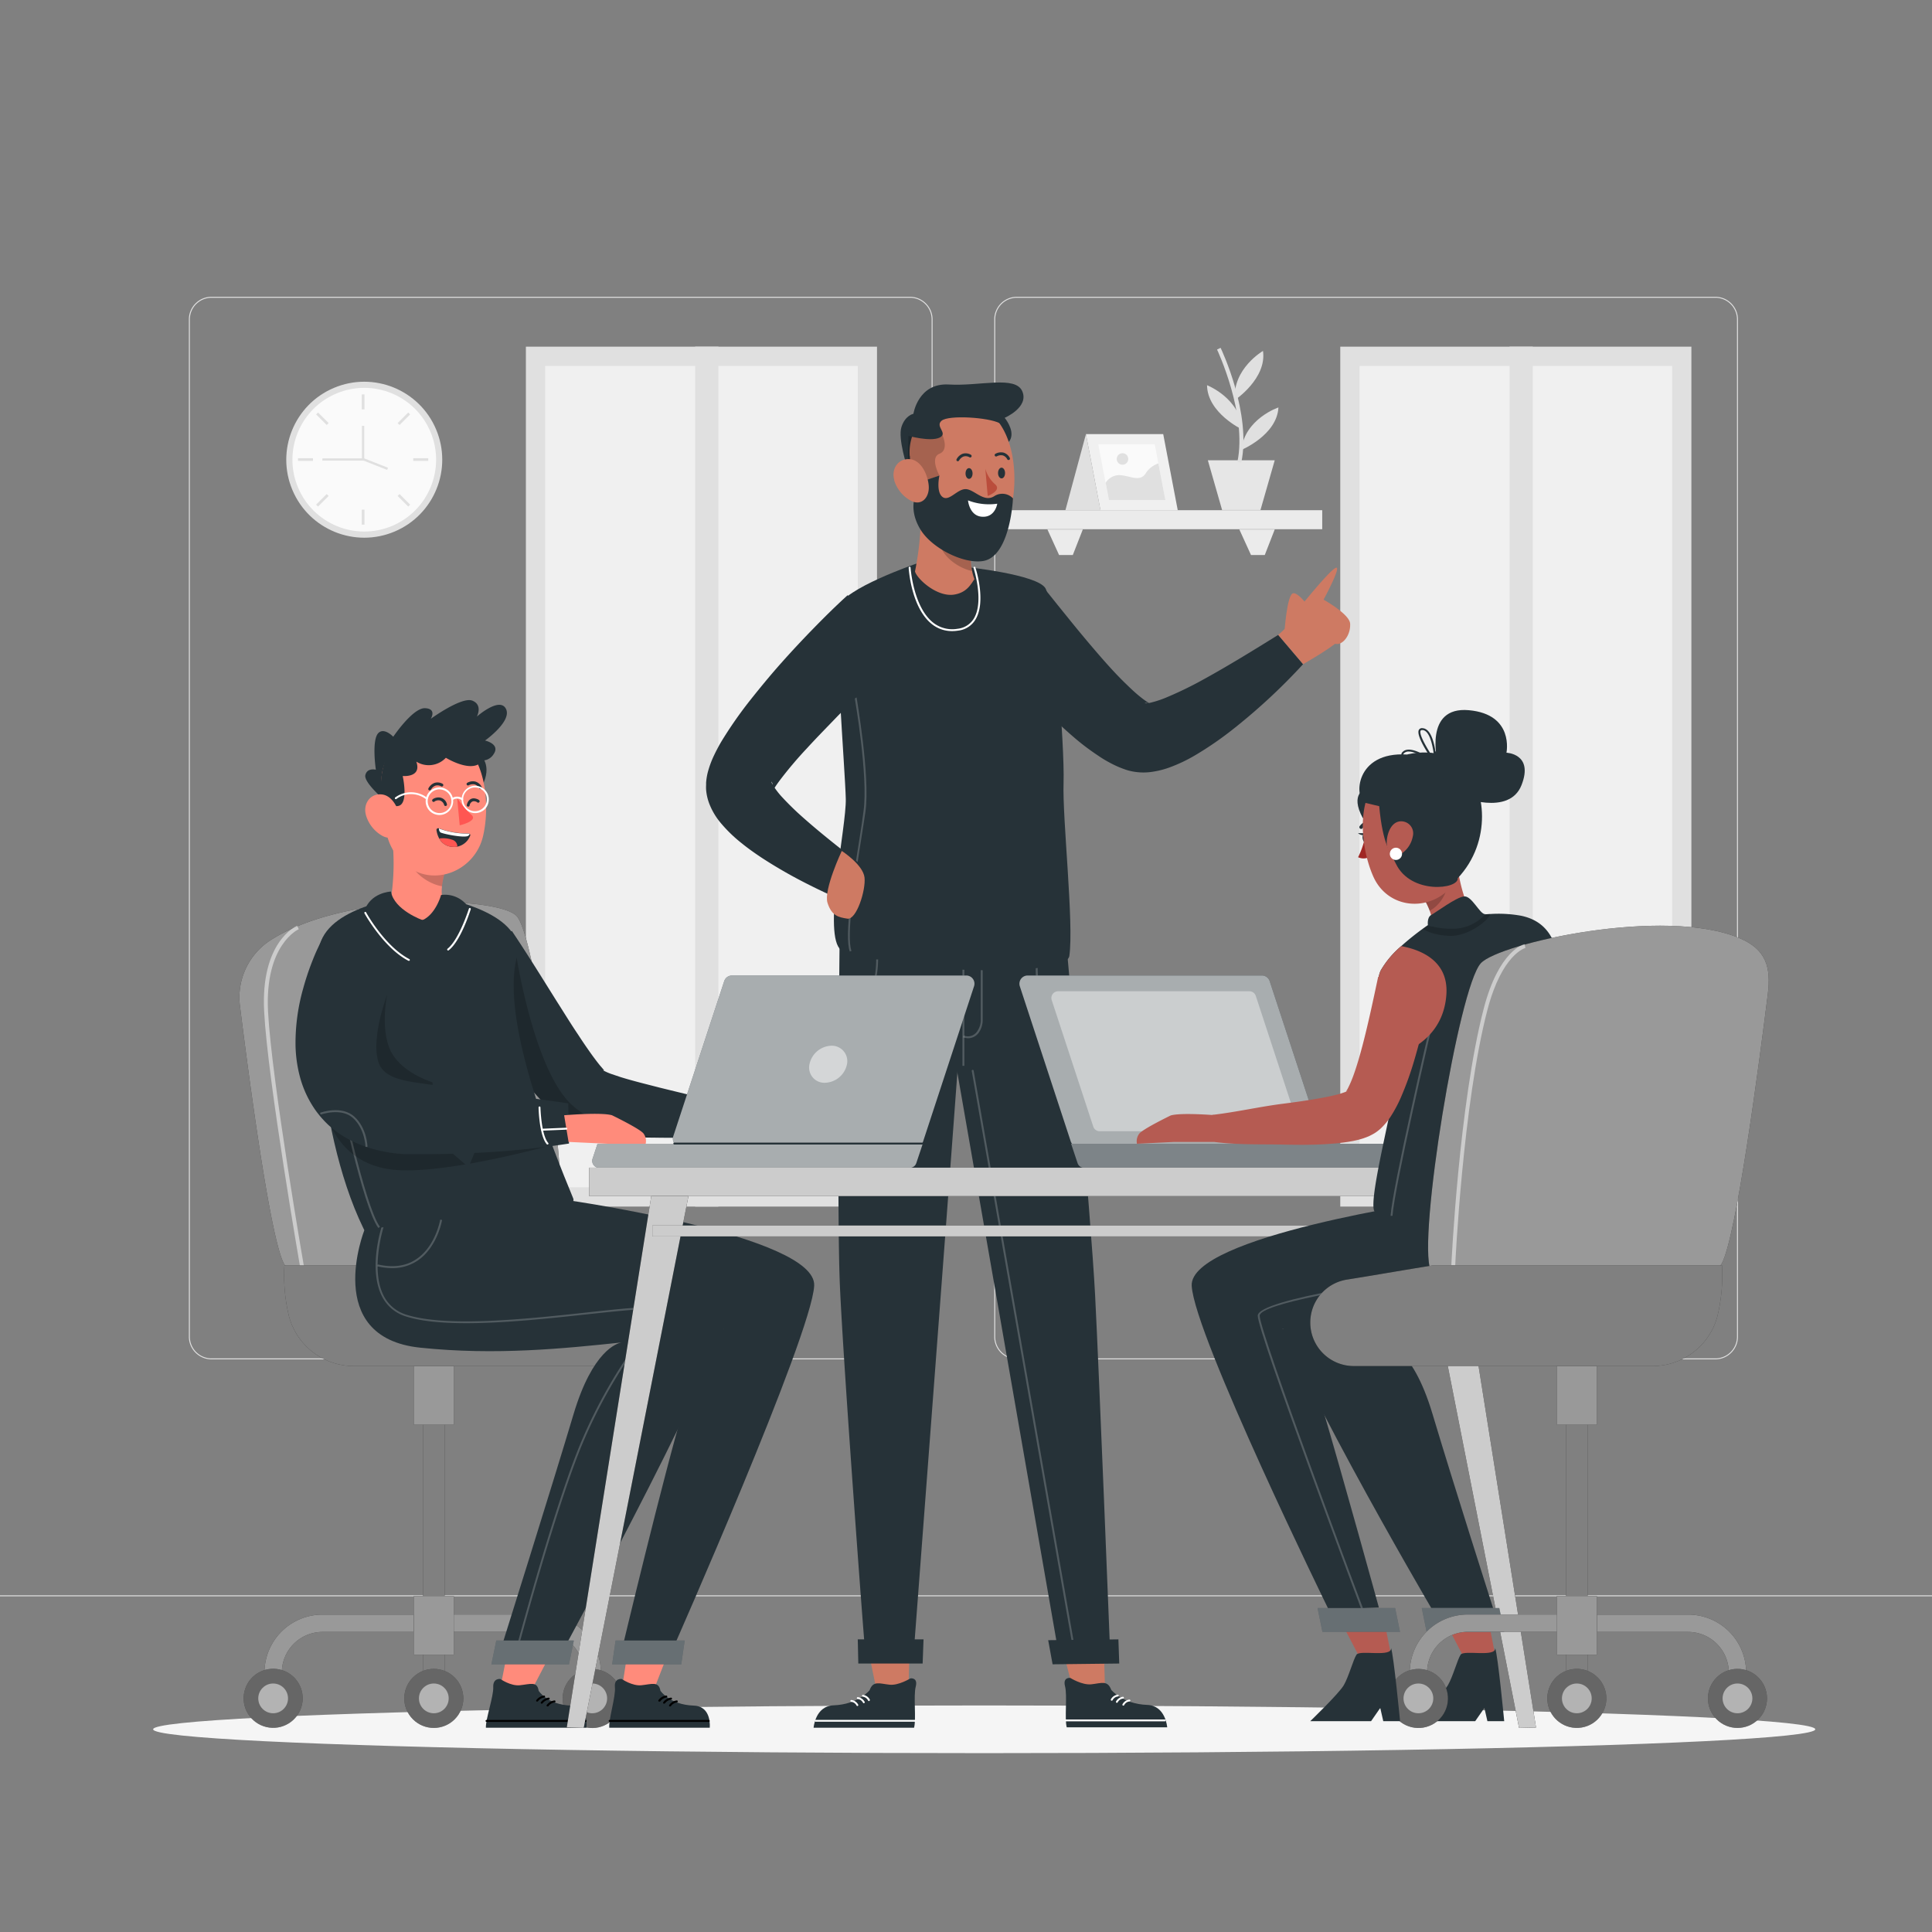 <svg xmlns="http://www.w3.org/2000/svg" viewBox="0 0 500 500"><rect x="0" y="0" width="500" height="500" fill="#808080" stroke="none"/><g id="freepik--background-complete--inject-150"><rect x="256.32" y="132.04" width="85.87" height="4.92" style="fill:#ebebeb"></rect><polygon points="320.74 137.02 323.76 143.64 327.32 143.64 329.9 137.02 320.74 137.02" style="fill:#ebebeb"></polygon><polygon points="271.07 137.02 274.09 143.64 277.64 143.64 280.23 137.02 271.07 137.02" style="fill:#ebebeb"></polygon><rect x="281.03" y="155.56" width="222.54" height="90.87" transform="translate(593.29 -191.31) rotate(90)" style="fill:#e0e0e0"></rect><rect x="351.85" y="94.71" width="80.9" height="212.56" style="fill:#f0f0f0"></rect><rect x="390.67" y="89.72" width="6.02" height="222.54" style="fill:#e0e0e0"></rect><rect x="70.27" y="155.56" width="222.54" height="90.87" transform="translate(382.53 19.45) rotate(90)" style="fill:#e0e0e0"></rect><rect x="141.09" y="94.71" width="80.9" height="212.56" style="fill:#f0f0f0"></rect><rect x="179.91" y="89.72" width="6.02" height="222.54" style="fill:#e0e0e0"></rect><path d="M443.92,351.8H263.17a5.87,5.87,0,0,1-5.86-5.86V82.67a5.86,5.86,0,0,1,5.86-5.86H443.92a5.86,5.86,0,0,1,5.86,5.86V345.94A5.87,5.87,0,0,1,443.92,351.8ZM263.17,77.06a5.61,5.61,0,0,0-5.61,5.61V345.94a5.61,5.61,0,0,0,5.61,5.61H443.92a5.61,5.61,0,0,0,5.61-5.61V82.67a5.61,5.61,0,0,0-5.61-5.61Z" style="fill:#e0e0e0"></path><path d="M235.49,351.8H54.75a5.87,5.87,0,0,1-5.87-5.86V82.67a5.86,5.86,0,0,1,5.87-5.86H235.49a5.86,5.86,0,0,1,5.86,5.86V345.94A5.86,5.86,0,0,1,235.49,351.8ZM54.75,77.06a5.62,5.62,0,0,0-5.62,5.61V345.94a5.62,5.62,0,0,0,5.62,5.61H235.49a5.61,5.61,0,0,0,5.61-5.61V82.67a5.61,5.61,0,0,0-5.61-5.61Z" style="fill:#e0e0e0"></path><polygon points="329.9 119.12 326.21 131.99 316.28 131.99 312.59 119.12 329.9 119.12" style="fill:#e6e6e6"></polygon><path d="M321.47,111.15s-9-4.25-9.09-11.46C312.38,99.69,321,103.07,321.47,111.15Z" style="fill:#e0e0e0"></path><path d="M321.25,116.45s9.22-3.82,9.61-11C330.86,105.42,322.14,108.4,321.25,116.45Z" style="fill:#e0e0e0"></path><path d="M319.6,103.52s8.3-5.56,7.26-12.7C326.86,90.82,318.89,95.46,319.6,103.52Z" style="fill:#e0e0e0"></path><path d="M321.24,119.74l-1-.21c2.58-12.35-5.19-28.9-5.27-29.07l.92-.44C316.23,90.71,323.9,107.05,321.24,119.74Z" style="fill:#e0e0e0"></path><polygon points="304.8 132.04 284.8 132.04 281.04 112.35 301.04 112.35 304.8 132.04" style="fill:#f0f0f0"></polygon><polygon points="301.6 129.4 286.99 129.4 286.13 124.96 284.23 114.99 298.85 114.99 299.78 119.89 301.6 129.4" style="fill:#fafafa"></polygon><circle cx="290.5" cy="118.78" r="1.49" style="fill:#e0e0e0"></circle><path d="M301.6,129.4H287l-.86-4.44a4.21,4.21,0,0,1,3.32-2c3,0,5.62,2.13,7.21-.72a6.43,6.43,0,0,1,3.12-2.31Z" style="fill:#e0e0e0"></path><polygon points="281.04 112.35 275.74 132 279.7 132 284.8 132 281.04 112.35" style="fill:#e0e0e0"></polygon><circle cx="94.27" cy="118.97" r="20.18" transform="translate(-38.89 46.11) rotate(-22.92)" style="fill:#e0e0e0"></circle><circle cx="94.27" cy="118.97" r="18.59" transform="translate(-38.35 45.13) rotate(-22.5)" style="fill:#fafafa"></circle><rect x="93.63" y="102.07" width="0.7" height="3.88" style="fill:#e0e0e0"></rect><rect x="93.63" y="131.9" width="0.7" height="3.88" style="fill:#e0e0e0"></rect><rect x="77.12" y="118.58" width="3.88" height="0.7" style="fill:#e0e0e0"></rect><rect x="106.95" y="118.58" width="3.88" height="0.7" style="fill:#e0e0e0"></rect><rect x="102.58" y="108.03" width="3.88" height="0.7" transform="translate(-46.02 105.67) rotate(-45.01)" style="fill:#e0e0e0"></rect><rect x="81.49" y="129.12" width="3.88" height="0.7" transform="translate(-67.12 96.95) rotate(-45.01)" style="fill:#e0e0e0"></rect><rect x="83.08" y="106.44" width="0.7" height="3.88" transform="translate(-52.2 90.75) rotate(-45.01)" style="fill:#e0e0e0"></rect><rect x="104.17" y="127.53" width="0.7" height="3.88" transform="translate(-60.93 111.81) rotate(-44.99)" style="fill:#e0e0e0"></rect><rect x="96.72" y="116.5" width="0.6" height="7.06" transform="translate(-50.21 166.34) rotate(-68.51)" style="fill:#e0e0e0"></rect><polygon points="94.27 119.22 83.43 119.22 83.43 118.63 93.68 118.63 93.68 110.21 94.27 110.21 94.27 119.22" style="fill:#e0e0e0"></polygon><rect y="412.87" width="500" height="0.25" style="fill:#e0e0e0"></rect></g><g id="freepik--Shadow--inject-150"><ellipse cx="254.71" cy="447.54" rx="215.08" ry="6.17" style="fill:#f5f5f5"></ellipse></g><g id="freepik--character-1--inject-150"><path d="M70.39,243.09a17.6,17.6,0,0,0-8.31,17.07c2.22,17.8,7.84,60.54,11.47,67,4.59,8.18,67.87,3.28,71.16-4.17s-5.45-80-11-85.92C129.16,232.12,90.23,230.66,70.39,243.09Z"></path><g style="opacity:0.6"><path d="M70.39,243.09a17.6,17.6,0,0,0-8.31,17.07c2.22,17.8,7.84,60.54,11.47,67,4.59,8.18,67.87,3.28,71.16-4.17s-5.45-80-11-85.92C129.16,232.12,90.23,230.66,70.39,243.09Z" style="fill:#fff"></path></g><g style="opacity:0.5"><path d="M77.82,328.81c-.08-.49-8.52-49.15-9.45-66.9-1-18.07,8.16-22.18,8.54-22.34l.4.92c-.09,0-8.86,4-7.94,21.37.93,17.69,9.35,66.29,9.44,66.78Z" style="fill:#fff"></path></g><rect x="109.47" y="354.38" width="5.6" height="79.54"></rect><g style="opacity:0.5"><rect x="109.47" y="354.38" width="5.6" height="79.54" style="fill:#fff"></rect></g><path d="M72.93,435.13H68.45v-2.27a15,15,0,0,1,15-15h23.63v4.48H83.46a10.55,10.55,0,0,0-10.53,10.54Z"></path><g style="opacity:0.6"><path d="M72.93,435.13H68.45v-2.27a15,15,0,0,1,15-15h23.63v4.48H83.46a10.55,10.55,0,0,0-10.53,10.54Z" style="fill:#fff"></path></g><circle cx="70.69" cy="439.54" r="7.64" transform="translate(-373.33 407.35) rotate(-76.72)"></circle><g style="opacity:0.4"><circle cx="70.69" cy="439.54" r="7.64" transform="translate(-373.33 407.35) rotate(-76.72)" style="fill:#fff"></circle></g><g style="opacity:0.5"><circle cx="70.69" cy="439.54" r="3.85" style="fill:#fff"></circle></g><circle cx="112.27" cy="439.54" r="7.64" transform="translate(-277.92 208.13) rotate(-45)"></circle><g style="opacity:0.4"><circle cx="112.27" cy="439.54" r="7.64" transform="translate(-277.92 208.13) rotate(-45)" style="fill:#fff"></circle></g><g style="opacity:0.5"><circle cx="112.27" cy="439.54" r="3.85" style="fill:#fff"></circle></g><path d="M155.51,435.13H151v-2.27a10.55,10.55,0,0,0-10.53-10.54H116.87v-4.48H140.5a15,15,0,0,1,15,15Z"></path><g style="opacity:0.6"><path d="M155.51,435.13H151v-2.27a10.55,10.55,0,0,0-10.53-10.54H116.87v-4.48H140.5a15,15,0,0,1,15,15Z" style="fill:#fff"></path></g><circle cx="153.27" cy="439.54" r="7.64" transform="translate(-270.31 246.49) rotate(-46.27)"></circle><g style="opacity:0.4"><circle cx="153.27" cy="439.54" r="7.64" transform="translate(-270.31 246.49) rotate(-46.27)" style="fill:#fff"></circle></g><g style="opacity:0.5"><path d="M149.42,439.54a3.85,3.85,0,1,0,3.85-3.85A3.85,3.85,0,0,0,149.42,439.54Z" style="fill:#fff"></path></g><rect x="107.09" y="413.05" width="10.36" height="15.19"></rect><g style="opacity:0.6"><rect x="107.09" y="413.05" width="10.36" height="15.19" style="fill:#fff"></rect></g><rect x="107.09" y="353.53" width="10.36" height="15.19"></rect><g style="opacity:0.6"><rect x="107.09" y="353.53" width="10.36" height="15.19" style="fill:#fff"></rect></g><path d="M148.33,327.47s3.79.6,13.32,2.21c3.18.54,6.29,1.05,9,1.48a11.24,11.24,0,0,1,9.47,11.11h0a11.25,11.25,0,0,1-11.25,11.26H91.66a17.34,17.34,0,0,1-16.82-12.69,44.52,44.52,0,0,1-1.23-13.37Z"></path><g style="opacity:0.5"><path d="M148.33,327.47s3.79.6,13.32,2.21c3.18.54,6.29,1.05,9,1.48a11.24,11.24,0,0,1,9.47,11.11h0a11.25,11.25,0,0,1-11.25,11.26H91.66a17.34,17.34,0,0,1-16.82-12.69,44.52,44.52,0,0,1-1.23-13.37Z" style="fill:#fff"></path></g><path d="M132.47,240.93C136.42,246.81,140.24,253,144,259c1.92,3,3.74,6,5.69,8.88.94,1.45,1.9,2.86,2.85,4.21s1.91,2.64,2.76,3.68l1,1.16s.06.09,0,.07-.19-.07-.19-.05a.35.35,0,0,1,.06.09l.29.16a13.65,13.65,0,0,0,1.83.77l2.29.77c3.2,1,6.69,1.84,10.16,2.74,7,1.73,14.15,3.39,21.26,5.31l-.5,6.72a182.5,182.5,0,0,1-22.43.9c-3.79,0-7.55-.26-11.52-.69-1-.11-2-.24-3.07-.43a30.09,30.09,0,0,1-3.44-.77l-1-.31c-.4-.14-.79-.3-1.18-.47a14.15,14.15,0,0,1-1.4-.72c-.43-.25-.77-.47-1.11-.7a31.72,31.72,0,0,1-3.13-2.48,63.75,63.75,0,0,1-4.5-4.54c-1.36-1.5-2.62-3-3.85-4.5-2.39-3-4.72-6-6.87-9.12a178.28,178.28,0,0,1-11.88-19.08Z" style="fill:#263238"></path><path d="M133.72,247.85l-4.45-.74s-2.22,10.62-4,18.65c.89,1.31,1.78,2.62,2.7,3.93,2.15,3.1,4.48,6.09,6.87,9.12,1.23,1.5,2.49,3,3.85,4.5a63.75,63.75,0,0,0,4.5,4.54,31.72,31.72,0,0,0,3.13,2.48c.34.23.68.45,1.11.7a14.15,14.15,0,0,0,1.4.72c.39.17.78.33,1.18.47l1,.31a30.09,30.09,0,0,0,3.44.77c1.05.19,2.07.32,3.07.43,3.91.42,7.62.64,11.34.69h2.58c-3.65-.15-14.81-1.17-23-8.09C138.45,278,133.72,247.85,133.72,247.85Z" style="opacity:0.2"></path><path d="M105.56,232.11s-20,2-22.78,12.39c-1.91,7.29-1.34,50,12.51,75.82,3.92,7.3,55.08-5.26,53.08-10.12-5.61-13.63-18.78-46.15-14.65-62.35,2.9-11.35-18.65-15.32-18.65-15.32Z" style="fill:#263238"></path><path d="M100.18,257.47s-2.13,10.2,1.63,15.74,12.12,7.91,17,8.56-22.63.65-22.63.65l-4.25-19.61Z" style="opacity:0.2"></path><g style="opacity:0.2"><path d="M97.92,317.8c-4-5.34-10.27-35.58-10.54-36.87l.49-.1c.06.31,6.53,31.42,10.46,36.67Z" style="fill:#fff"></path></g><g style="opacity:0.2"><path d="M85.47,290.82s3.53,11.13,17.39,12,40.1-6.52,40.1-6.52l-.66-2Z"></path></g><path d="M109.9,249l3,45.87,8.36,7.19,4.28-10.37s-9.72-27.91-12.24-44.56Z" style="fill:#263238"></path><path d="M124.19,195.28s3.5,2.6.5,8.31l-4.1-8.45Z" style="fill:#263238"></path><path d="M98.55,206.21s-4.41-3.93-4-5.6c.45-2,2.72-1.41,2.72-1.41s-1.16-7.79.69-9.53c1.52-1.44,3.81,1,3.81,1s5.07-7.52,8.22-7.39,1.49,2.75,1.49,2.75,8-5.81,10.77-4.7,1.16,4.12,1.16,4.12,5.9-5.21,7.53-2-5.41,8.2-5.41,8.2,4,.88,2.24,3.49a3.43,3.43,0,0,1-4.33,1.39Z" style="fill:#263238"></path><path d="M115.5,235.08c-.88,1.17-2.64,2.57-6.14,3-4.41.59-7.09-2.23-8.47-3.72a61.57,61.57,0,0,0,.2-20.65l14.1,11.75C114.22,228.88,113.72,232.4,115.5,235.08Z" style="fill:#ff8b7b"></path><g style="opacity:0.2"><path d="M106.84,218.55l8.35,6.95a20.72,20.72,0,0,0-.8,3.86c-3.19-.51-7.14-3.11-8.34-6.42-.75-2.06,0-4.17.79-4.39"></path></g><path d="M98.75,203.13a12.89,12.89,0,0,1,17.73-12.9C125.72,194,127,208,125,216.44c-2.23,9.41-13.86,13.76-21,6.49-4.78-4.82-4.65-10.37-5.25-19.8" style="fill:#ff8b7b"></path><path d="M115.3,208.6a.37.37,0,0,1-.35-.25,1.7,1.7,0,0,0-1.1-1.19,1.86,1.86,0,0,0-1.33.22.37.37,0,0,1-.43.13.38.38,0,0,1-.23-.48c.13-.36,1-.66,1.6-.66a2.23,2.23,0,0,1,2.2,1.73.38.38,0,0,1-.23.48Z" style="fill:#263238"></path><path d="M121.17,208.75h-.09a.37.37,0,0,1-.27-.45c.34-1.39,1.21-1.66,1.7-1.69s1.45.27,1.59.61a.38.38,0,0,1-.21.49.39.39,0,0,1-.44-.12,1.46,1.46,0,0,0-1.12-.19,1.35,1.35,0,0,0-.8,1.08A.36.36,0,0,1,121.17,208.75Z" style="fill:#263238"></path><path d="M121.67,216.31a4.54,4.54,0,0,1-3.31,2.8,3.79,3.79,0,0,1-1.08.06,4.11,4.11,0,0,1-3.61-2.16,6.29,6.29,0,0,1-.71-2.19.43.43,0,0,1,.58-.45s0,0,.06,0a20.81,20.81,0,0,0,7.66,1.32.44.44,0,0,1,.29.11A.41.41,0,0,1,121.67,216.31Z" style="fill:#263238"></path><path d="M118.36,219.11a3.79,3.79,0,0,1-1.08.06,4.11,4.11,0,0,1-3.61-2.16,7.22,7.22,0,0,1,3.37.32A1.82,1.82,0,0,1,118.36,219.11Z" style="fill:#ff5652"></path><path d="M121.55,215.83a1.51,1.51,0,0,1-.29.42c-.76.78-6.86-.49-7.3-.84a1.41,1.41,0,0,1-.36-1,20.81,20.81,0,0,0,7.66,1.32A.44.44,0,0,1,121.55,215.83Z" style="fill:#fff"></path><path d="M98.59,205.2c0,.44,2.07,4.08,4.63,3.34s1-7.71,1-7.71,5,.48,3.52-3.72a6.08,6.08,0,0,0,7.65-1s5.92,3.65,8.79,1.45c0,0,.34-8.37-9.14-10.53C109.7,185.86,97.83,190,98.59,205.2Z" style="fill:#263238"></path><path d="M94.72,211A9,9,0,0,0,99,216.34c2.78,1.48,4.85-.84,4.64-3.81-.18-2.68-1.85-6.68-4.91-6.94s-4.84,2.62-4,5.42" style="fill:#ff8b7b"></path><path d="M124.3,204.23A.39.39,0,0,1,124,204a1.94,1.94,0,0,0-1.17-1,2.24,2.24,0,0,0-1.52.23.37.37,0,0,1-.38-.64,2.9,2.9,0,0,1,2.1-.32,2.7,2.7,0,0,1,1.62,1.36.37.37,0,0,1-.14.51A.31.31,0,0,1,124.3,204.23Z" style="fill:#263238"></path><path d="M111.21,204.53a.47.47,0,0,1-.16,0,.37.37,0,0,1-.17-.5,2.92,2.92,0,0,1,1.58-1.42,2.67,2.67,0,0,1,2.11.25.38.38,0,0,1-.34.67,2,2,0,0,0-1.53-.21,2.25,2.25,0,0,0-1.15,1A.39.39,0,0,1,111.21,204.53Z" style="fill:#263238"></path><path d="M113.76,210.92h-.05a3.57,3.57,0,0,1,.05-7.14h0a3.55,3.55,0,0,1,2.51,1.08,3.57,3.57,0,0,1-2.56,6.06Zm0-6.64a3.07,3.07,0,0,0,0,6.14h0a3.07,3.07,0,0,0,3.07-3h0a3.07,3.07,0,0,0-3-3.11Z" style="fill:#fff"></path><path d="M122.94,210.43h0a3.52,3.52,0,0,1-2.51-1.08,3.56,3.56,0,0,1,2.56-6h0a3.52,3.52,0,0,1,2.51,1.08,3.56,3.56,0,0,1,1,2.53h0a3.57,3.57,0,0,1-1.08,2.51A3.53,3.53,0,0,1,122.94,210.43Zm0-6.63a3.07,3.07,0,1,0,2.14,5.26,3,3,0,0,0,.93-2.15,3.06,3.06,0,0,0-3-3.11Z" style="fill:#fff"></path><path d="M118.31,206.48a22.12,22.12,0,0,0,3.66,4.37c1.93,1.61-3,2.74-3,2.74Z" style="fill:#ff5652"></path><path d="M119.62,207.07a.2.2,0,0,1-.13,0,2,2,0,0,0-2.3-.05.25.25,0,0,1-.32-.39,2.51,2.51,0,0,1,2.89,0,.24.24,0,0,1,.07.34A.25.25,0,0,1,119.62,207.07Z" style="fill:#fff"></path><path d="M110.45,206.94a.27.27,0,0,1-.16-.06,6.32,6.32,0,0,0-7.71-.1.25.25,0,0,1-.35-.06.26.26,0,0,1,.06-.35,6.91,6.91,0,0,1,8.32.13.24.24,0,0,1,0,.35A.25.25,0,0,1,110.45,206.94Z" style="fill:#fff"></path><path d="M101.18,230.73s-5.43.21-6.91,5.18l11.91,12.88,3.18-10.66S102,235.53,101.18,230.73Z" style="fill:#263238"></path><path d="M105.82,248.65l-.12,0c-6.43-3.33-11.33-12.2-11.38-12.29a.26.26,0,0,1,.1-.34.26.26,0,0,1,.34.1c0,.09,4.88,8.83,11.17,12.09a.25.25,0,0,1-.11.47Z" style="fill:#fff"></path><path d="M116,246a.25.25,0,0,1-.2-.1.25.25,0,0,1,0-.35c3-2.34,5.52-10.31,5.55-10.39a.25.25,0,0,1,.31-.17.26.26,0,0,1,.17.32c-.11.33-2.55,8.2-5.73,10.64A.25.25,0,0,1,116,246Z" style="fill:#fff"></path><path d="M114.14,231.63s-1.3,4.9-4.78,6.5l6.17,6.85s5.65-7.32,5.07-11A7.3,7.3,0,0,0,114.14,231.63Z" style="fill:#263238"></path><polygon points="109.36 238.13 106.18 248.79 112.09 253.39 115.53 244.98 109.36 238.13" style="fill:#263238"></polygon><path d="M122.25,314.63s-11.42,25.89,13.08,32.42c16.75,4.47,41.15-6.78,51.95-3.22,0,0-4.71,1.66-10.16,19.9s-16,62.49-16,62.49l13,.53s35.89-81.11,36.59-94-63.52-22.1-63.52-22.1Z" style="fill:#263238"></path><path d="M190.39,333.54c-.7,12.87-44.43,93.12-44.43,93.12l-11.79-.31h-.52l-3.86-.1S143,384.2,148.43,366c4.94-16.53,11.27-18.37,12.41-18.57-14.55,1.53-32.52,3.41-52.15,1.34-25.39-2.68-14.38-30.44-14.38-30.44l4.36-.57.55-.07,23-3S191.08,320.67,190.39,333.54Z" style="fill:#263238"></path><g style="opacity:0.2"><path d="M101.5,328.19a17.21,17.21,0,0,1-3.85-.47l.11-.49c3.94.91,7.32.45,10-1.38,5-3.33,6.15-10.14,6.16-10.21l.49.08c0,.08-1.21,7.09-6.37,10.55A11.67,11.67,0,0,1,101.5,328.19Z" style="fill:#fff"></path></g><g style="opacity:0.2"><path d="M166.25,346.4a130.38,130.38,0,0,0-15.38,26.91c-6.62,15.67-15.91,50.09-16.7,53l0,.2a.27.27,0,0,1-.25.19h-.06a.27.27,0,0,1-.18-.31l0-.08c.51-1.88,10-37.26,16.76-53.22a131.25,131.25,0,0,1,15.43-27c2.32-3.23,3.85-5.36,3.56-6.37a1,1,0,0,0-.67-.63c-1.44-.6-8,.11-16.35,1-15.49,1.68-36.7,4-47.33.61a10.2,10.2,0,0,1-6.23-5.23c-3.17-6.23-.88-15.29-.15-17.79l.55-.07c-.61,2.07-3.1,11.46,0,17.64a9.76,9.76,0,0,0,5.94,5c10.53,3.35,31.69,1.05,47.13-.63,8.73-.95,15-1.63,16.59-1a1.48,1.48,0,0,1,1,1C170.23,340.85,168.82,342.82,166.25,346.4Z" style="fill:#fff"></path></g><polygon points="131.57 426.24 129.52 436.64 137.99 436.64 142.79 427.44 131.57 426.24" style="fill:#ff8b7b"></polygon><path d="M129.49,434.52s-1.94-.3-1.84,2.12-2,8.25-1.9,10.49h26s.84-5.55-3.88-5.72c-6.32-.22-8.47-3.85-8.47-3.85-.37-2.54-2.19-1.69-4.86-1.42C132.14,436.39,129.49,434.52,129.49,434.52Z" style="fill:#263238"></path><path d="M140.79,439A2.71,2.71,0,0,0,139,440.1"></path><path d="M139,440.35a.22.22,0,0,1-.13,0,.26.26,0,0,1-.08-.35,3,3,0,0,1,2-1.19.25.25,0,0,1,.27.22.25.25,0,0,1-.22.28,2.46,2.46,0,0,0-1.63,1A.24.24,0,0,1,139,440.35Z"></path><path d="M142,439.56a2.72,2.72,0,0,0-1.82,1.08"></path><path d="M140.19,440.89a.33.33,0,0,1-.13,0,.26.26,0,0,1-.08-.35,3,3,0,0,1,2-1.19.25.25,0,0,1,.05.5,2.48,2.48,0,0,0-1.63,1A.24.24,0,0,1,140.19,440.89Z"></path><path d="M143.51,440.28a2.71,2.71,0,0,0-1.81,1.08"></path><path d="M141.7,441.61a.22.22,0,0,1-.13,0,.26.26,0,0,1-.08-.35,3,3,0,0,1,2-1.19.26.26,0,0,1,.28.22.25.25,0,0,1-.22.28,2.46,2.46,0,0,0-1.63,1A.25.25,0,0,1,141.7,441.61Z"></path><path d="M151.56,445.62H125.92a.25.25,0,1,1,0-.5h25.64a.25.25,0,1,1,0,.5Z"></path><polygon points="147.25 430.74 127.17 430.74 128.44 424.56 148.51 424.56 147.25 430.74" style="fill:#263238"></polygon><g style="opacity:0.3"><polygon points="147.25 430.74 127.17 430.74 128.44 424.56 148.51 424.56 147.25 430.74" style="fill:#fff"></polygon></g><polygon points="162.62 426.24 161.01 436.64 169.48 436.64 173.09 427.35 162.62 426.24" style="fill:#ff8b7b"></polygon><path d="M160.9,434.52s-2-.3-1.76,2.12-1.65,8.25-1.46,10.49h26s.6-5.55-4.13-5.72c-6.32-.22-8.63-3.85-8.63-3.85-.47-2.54-2.26-1.69-4.92-1.42C163.62,436.39,160.9,434.52,160.9,434.52Z" style="fill:#263238"></path><path d="M172.39,439a2.58,2.58,0,0,0-1.77,1.08"></path><path d="M170.62,440.35a.22.22,0,0,1-.13,0,.24.24,0,0,1-.08-.34,2.82,2.82,0,0,1,2-1.2.27.27,0,0,1,.28.22.26.26,0,0,1-.22.28,2.32,2.32,0,0,0-1.58,1A.27.27,0,0,1,170.62,440.35Z"></path><path d="M173.62,439.56a2.58,2.58,0,0,0-1.77,1.08"></path><path d="M171.85,440.89a.28.28,0,0,1-.12,0,.25.25,0,0,1-.09-.34,2.84,2.84,0,0,1,2-1.2.26.26,0,0,1,.28.22.25.25,0,0,1-.22.28,2.33,2.33,0,0,0-1.58.95A.26.26,0,0,1,171.85,440.89Z"></path><path d="M175.16,440.28a2.58,2.58,0,0,0-1.77,1.08"></path><path d="M173.39,441.61a.22.22,0,0,1-.13,0,.25.25,0,0,1-.08-.34,2.84,2.84,0,0,1,1.95-1.2.26.26,0,0,1,.28.22.26.26,0,0,1-.22.28,2.32,2.32,0,0,0-1.58,1A.27.27,0,0,1,173.39,441.61Z"></path><path d="M183.42,445.62H157.78a.25.25,0,1,1,0-.5h25.64a.25.25,0,0,1,0,.5Z"></path><polygon points="176.31 430.74 158.42 430.74 159.31 424.56 177.2 424.56 176.31 430.74" style="fill:#263238"></polygon><g style="opacity:0.3"><polygon points="176.31 430.74 158.42 430.74 159.31 424.56 177.2 424.56 176.31 430.74" style="fill:#fff"></polygon></g><path d="M102.23,252.23l-.4.94-.47,1.15c-.3.77-.61,1.56-.9,2.35-.56,1.59-1.11,3.18-1.53,4.76a38.08,38.08,0,0,0-1.53,8.86,16.32,16.32,0,0,0,.25,3.4,7.78,7.78,0,0,0,.73,2.22,5.94,5.94,0,0,0,1.34,1.58,9.2,9.2,0,0,0,2.7,1.47,22.77,22.77,0,0,0,4,1l.58.1.72.11,1.44.21,2.89.41q5.79.82,11.62,1.6c7.76,1.05,15.64,2,23.4,3.16l.19,10.4A223.67,223.67,0,0,1,123,298.37c-4.05.18-8.1.32-12.17.32h-5.34l-.9,0A37.67,37.67,0,0,1,97,297.48a29.86,29.86,0,0,1-8.12-3.41A25.34,25.34,0,0,1,85,291.15a26.07,26.07,0,0,1-3.29-3.74,27.18,27.18,0,0,1-4.06-8.62,34.36,34.36,0,0,1-1.17-8.4,51.74,51.74,0,0,1,2-14.63,68,68,0,0,1,2.16-6.56c.41-1.06.84-2.12,1.31-3.17l.74-1.58.39-.81.48-.94Z" style="fill:#263238"></path><g style="opacity:0.2"><path d="M94.6,296.82c0-.05-.14-4.65-3.22-7.46s-8.33-.92-8.39-.9l-.17-.47c.23-.08,5.62-2,8.89,1s3.39,7.62,3.39,7.82Z" style="fill:#fff"></path></g><path d="M167.1,296h-9.8l-10.16-.47L146,288.63s9.56-.83,12.39,0c0,0,7.2,3.48,8.15,4.72A3.27,3.27,0,0,1,167.1,296Z" style="fill:#ff8b7b"></path><path d="M141.67,296.2a.23.23,0,0,1-.18-.09c-1.93-2.22-2.11-9.21-2.11-9.51a.24.24,0,0,1,.24-.25h0a.25.25,0,0,1,.25.24c0,.07.18,7.11,2,9.19a.26.26,0,0,1,0,.36A.27.27,0,0,1,141.67,296.2Z" style="fill:#fff"></path><path d="M140.27,292.62a.24.24,0,0,1-.25-.24.25.25,0,0,1,.24-.26l6.29-.27a.25.25,0,0,1,.26.24.24.24,0,0,1-.23.26l-6.3.27Z" style="fill:#fff"></path><path d="M211.94,294h-10.4l-10.78-.51-1.24-7.26s10.14-.89,13.15,0c0,0,7.64,3.7,8.64,5A3.47,3.47,0,0,1,211.94,294Z" style="fill:#ff8b7b"></path></g><g id="freepik--character-2--inject-150"><path d="M217.36,236.44s-.87,76,0,96.14c.91,21,6.31,93,6.37,92.72h12.92s10.71-141.11,11.71-155.95a73.23,73.23,0,0,0-3.87-27.65Z" style="fill:#263238"></path><path d="M276,244.52s6.37,70.54,7.41,90.62S287.24,426,287.24,426l-13.74-.78s-24.77-142-27.33-156.78.5-24,.5-24Z" style="fill:#263238"></path><g style="opacity:0.2"><path d="M277.43,264.12a8,8,0,0,1-6.06-2.45c-3.85-4.06-3.31-11.65-3.29-12l.5,0c0,.08-.54,7.69,3.16,11.59a7.64,7.64,0,0,0,5.95,2.29v.5Z" style="fill:#fff"></path></g><g style="opacity:0.2"><path d="M250.56,268.69a4.16,4.16,0,0,1-1.31-.23l.16-.47a2.87,2.87,0,0,0,3.48-1.07,5.13,5.13,0,0,0,.93-3.07V249.72h.5v14.13a5.66,5.66,0,0,1-1,3.37A3.38,3.38,0,0,1,250.56,268.69Z" style="fill:#fff"></path></g><g style="opacity:0.2"><rect x="249.08" y="248.65" width="0.5" height="27.19" style="fill:#fff"></rect></g><g style="opacity:0.2"><path d="M277.73,425.73a.24.24,0,0,1-.24-.2l-26-148.36a.25.25,0,0,1,.2-.29.25.25,0,0,1,.29.21l26,148.35a.25.25,0,0,1-.21.29Z" style="fill:#fff"></path></g><polygon points="235.4 425.97 235.13 436.5 226.65 436.5 224.73 427.09 235.4 425.97" style="fill:#ce7a63"></polygon><path d="M235.62,434.36s2-.31,1.37,2.14.17,8.36-.43,10.63h-26s.41-5.62,5.16-5.79c6.37-.23,9.33-3.91,9.33-3.91.93-2.57,2.57-1.7,5.18-1.43C232.56,436.25,235.62,434.36,235.62,434.36Z" style="fill:#263238"></path><path d="M223.32,438.92a2.06,2.06,0,0,1,1.57,1.09"></path><path d="M224.89,440.25a.25.25,0,0,1-.22-.15,1.9,1.9,0,0,0-1.38-1,.23.23,0,0,1-.21-.26.25.25,0,0,1,.27-.21,2.29,2.29,0,0,1,1.76,1.24.24.24,0,0,1-.13.31Z" style="fill:#fff"></path><path d="M222,439.46a2.06,2.06,0,0,1,1.57,1.09"></path><path d="M223.56,440.79a.25.25,0,0,1-.22-.15,1.84,1.84,0,0,0-1.38-.94.24.24,0,0,1,.06-.48,2.32,2.32,0,0,1,1.76,1.24.24.24,0,0,1-.13.31A.15.15,0,0,1,223.56,440.79Z" style="fill:#fff"></path><path d="M220.32,440.19a2.09,2.09,0,0,1,1.57,1.09"></path><path d="M221.89,441.52a.23.23,0,0,1-.22-.15,1.84,1.84,0,0,0-1.38-.94.24.24,0,0,1-.21-.27.24.24,0,0,1,.27-.2,2.27,2.27,0,0,1,1.76,1.23.24.24,0,0,1-.13.31A.15.15,0,0,1,221.89,441.52Z" style="fill:#fff"></path><path d="M236.77,445.58H211.14a.24.24,0,1,1,0-.47h25.63a.24.24,0,1,1,0,.47Z" style="fill:#fff"></path><polygon points="222.13 430.52 238.78 430.52 239.01 424.27 221.99 424.27 222.13 430.52" style="fill:#263238"></polygon><polygon points="274.77 425.98 277.48 436.4 285.95 436.4 285.7 427.09 274.77 425.98" style="fill:#ce7a63"></polygon><path d="M277,434.25s-2-.3-1.37,2.15-.16,8.35.44,10.63h26s-.4-5.63-5.15-5.8c-6.37-.22-9.34-3.9-9.34-3.9-.93-2.57-2.56-1.71-5.17-1.43C280,436.14,277,434.25,277,434.25Z" style="fill:#263238"></path><path d="M289.29,438.81a2.1,2.1,0,0,0-1.58,1.09"></path><path d="M287.71,440.14a.24.24,0,0,0,.23-.15,1.83,1.83,0,0,1,1.38-.94.23.23,0,0,0,.2-.27.22.22,0,0,0-.26-.2,2.28,2.28,0,0,0-1.77,1.23.24.24,0,0,0,.13.31A.15.15,0,0,0,287.71,440.14Z" style="fill:#fff"></path><path d="M290.62,439.36a2,2,0,0,0-1.57,1.09"></path><path d="M289.05,440.69a.25.25,0,0,0,.22-.15,1.83,1.83,0,0,1,1.38-.94.24.24,0,1,0-.06-.48,2.31,2.31,0,0,0-1.77,1.24.24.24,0,0,0,.13.31Z" style="fill:#fff"></path><path d="M292.29,440.09a2.07,2.07,0,0,0-1.58,1.09"></path><path d="M290.71,441.42a.25.25,0,0,0,.23-.15,1.81,1.81,0,0,1,1.38-.94.24.24,0,0,0-.06-.48,2.3,2.3,0,0,0-1.77,1.24.24.24,0,0,0,.13.31Z" style="fill:#fff"></path><path d="M275.83,445.48h25.63a.24.24,0,1,0,0-.48H275.83a.24.24,0,1,0,0,.48Z" style="fill:#fff"></path><polygon points="289.66 430.52 272.41 430.72 271.27 424.48 289.44 424.27 289.66 430.52" style="fill:#263238"></polygon><path d="M270.24,152.23l3.43,4.28,3.5,4.33c2.33,2.88,4.7,5.71,7.08,8.46s4.78,5.42,7.22,7.76c1.2,1.17,2.39,2.29,3.52,3.19.55.45,1.09.86,1.55,1.17.25.19.41.26.62.41l.2.12.09.06.05,0s-.1,0-.14,0c-1.06-.23-1.16,0-1,0a4.44,4.44,0,0,0,1.29-.13,26.53,26.53,0,0,0,4.21-1.38,95.59,95.59,0,0,0,9.55-4.64c6.44-3.53,13-7.58,19.38-11.54l6.44,7.58a154.76,154.76,0,0,1-17.55,16.36,88.47,88.47,0,0,1-10.34,7.18,40,40,0,0,1-6.45,3.09,22.32,22.32,0,0,1-4.35,1.16,15.12,15.12,0,0,1-6.71-.34,25.53,25.53,0,0,1-4.42-1.86c-1.22-.64-2.29-1.29-3.31-2a60.8,60.8,0,0,1-5.47-4.08,112.89,112.89,0,0,1-9.14-8.62c-2.84-2.94-5.49-6-8.07-9.05-1.26-1.55-2.53-3.1-3.75-4.69l-1.82-2.4-1.8-2.51Z" style="fill:#263238"></path><path d="M330.81,164.3s4.42-3.77,6-6.37,9.89,6,10,7.23-9.55,6.72-9.55,6.72Z" style="fill:#ce7a63"></path><path d="M335.89,157.8s7.77-9.75,9.71-10.8-3.06,8.19-3.06,8.19,6.72,3.73,6.87,6.2-1.27,4.78-2.91,5.23a3,3,0,0,1-2.84-1.12Z" style="fill:#ce7a63"></path><path d="M332.4,163.81s.64-10.06,2.28-10.28,5,4.87,5,4.87Z" style="fill:#ce7a63"></path><path d="M237.18,145.86s-19,6.51-20.23,11.32,1.78,42.43,1.94,49.59-5.71,33.62-1.64,38.7c4.36,5.45,58.55,8.44,59.49,1.95,1.22-8.4-1.81-35.45-1.49-44.85s-2.61-46.69-4.68-50.31-20.88-5.56-20.88-5.56Z" style="fill:#263238"></path><g style="opacity:0.2"><path d="M219.93,246.26c-1.48-4,.84-18.72,2.55-29.48.42-2.69.79-5,1-6.85,1.26-9-2.24-29.12-2.28-29.33l.49-.08c0,.2,3.55,20.44,2.29,29.48-.26,1.84-.62,4.17-1.05,6.86-1.6,10.1-4,25.37-2.57,29.22Z" style="fill:#fff"></path></g><path d="M234.81,121s-2.48-7.45-1.52-10.48,3.1-3.43,3.1-3.43,1.21-8.06,9.18-7.58,17.23-2.39,19,1.76-4.56,6.86-4.56,6.86,2.5,3,1.55,5.42-3.16.16-3.16.16Z" style="fill:#263238"></path><path d="M252.18,149.9c-.88,1.17-1.88,3.5-5.38,4-4.41.59-9.45-4.07-10-6,1.25-6.31,2-13.59,1-19.31l5.75,4.79,8.35,6.95h0c0,.15-.09.32-.14.47s-.09.42-.14.63a14.39,14.39,0,0,0-.26,1.53c-.05.41-.08.82-.09,1.22a15.78,15.78,0,0,0,.31,3.6A13.62,13.62,0,0,0,252.18,149.9Z" style="fill:#ce7a63"></path><path d="M246.42,163.33a8.31,8.31,0,0,1-5.35-1.89c-5.23-4.25-5.89-14.09-5.91-14.51a.23.23,0,0,1,.23-.26.24.24,0,0,1,.27.23c0,.1.66,10,5.73,14.15a8,8,0,0,0,6.47,1.67,5.58,5.58,0,0,0,4.14-2.59c2.76-4.47,0-13-.05-13.14a.23.23,0,0,1,.16-.31.24.24,0,0,1,.31.16c.12.36,2.89,8.89,0,13.55a6,6,0,0,1-4.5,2.82A9.8,9.8,0,0,1,246.42,163.33Z" style="fill:#fff"></path><g style="opacity:0.2"><path d="M251.56,147.78c-3.12-.65-7-3.18-8.12-6.35-.74-2.06,0-4.16.8-4.38l7.1,5.91c-.05.41-.08.82-.09,1.22A15.78,15.78,0,0,0,251.56,147.78Z"></path></g><path d="M235.43,118a12.9,12.9,0,0,1,17.74-12.9c9.24,3.74,10.56,17.73,8.55,26.21-2.23,9.42-13.86,13.76-21,6.5-4.77-4.83-4.64-10.38-5.25-19.81" style="fill:#ce7a63"></path><g style="opacity:0.2"><path d="M243.89,112.61s1.81,3.8-.76,4.82,0,5.64,0,5.64l-5.39,2a10.29,10.29,0,0,1-2.75-6.8c0-4.09.23-6.8.23-6.8Z"></path></g><path d="M235,112.78s5.75,1.6,8.14.48-1.28-2.87.56-4.39,12.11-.86,15,.65.17-5.43-5.57-6.31S236,103.61,235,112.78Z" style="fill:#263238"></path><path d="M239.12,124.43s-5.48,5.07-.9,12.62c2.9,4.78,11,8.89,16.08,8.16,7.19-1,7.86-16.23,7.86-16.23a3.8,3.8,0,0,0-4.85-.57c-2.73,1.75-5.23-1.83-7.43-1.83s-4.31,3.36-6,2-.76-5.51-.76-5.51Z" style="fill:#263238"></path><path d="M231.4,124.25a9,9,0,0,0,4.32,5.33c2.77,1.48,4.84-.84,4.64-3.81-.19-2.68-1.85-6.68-4.91-6.94s-4.85,2.62-4,5.42" style="fill:#ce7a63"></path><path d="M249.88,122.54c0,.77.41,1.39.91,1.39s.91-.62.91-1.39-.41-1.39-.92-1.39-.9.62-.9,1.39" style="fill:#263238"></path><path d="M258.29,122.42c0,.77.41,1.39.92,1.39s.9-.63.9-1.39-.41-1.39-.91-1.39-.91.62-.91,1.39" style="fill:#263238"></path><path d="M250.52,129.5a15.1,15.1,0,0,0,7.57.86s-.49,3.32-3.54,3.38C250.87,133.83,250.52,129.5,250.52,129.5Z" style="fill:#fff"></path><path d="M261,119.05a.34.34,0,0,1-.32-.19,1.94,1.94,0,0,0-1.17-1,2.26,2.26,0,0,0-1.53.23.37.37,0,0,1-.38-.64,3,3,0,0,1,2.1-.32,2.67,2.67,0,0,1,1.63,1.37.38.38,0,0,1-.14.51A.43.43,0,0,1,261,119.05Z" style="fill:#263238"></path><path d="M247.9,119.35a.53.53,0,0,1-.17,0,.38.38,0,0,1-.17-.5,3,3,0,0,1,1.59-1.42,2.69,2.69,0,0,1,2.1.25.39.39,0,0,1,.17.51.38.38,0,0,1-.51.16,1.93,1.93,0,0,0-1.52-.21,2.29,2.29,0,0,0-1.16,1A.36.36,0,0,1,247.9,119.35Z" style="fill:#263238"></path><path d="M255,121.3a8.32,8.32,0,0,0,2.49,4c1.93,1.61-1.87,3.06-1.87,3.06Z" style="fill:#ba4d3c"></path><path d="M233.35,168.56l-16.49,16.68c-2.69,2.81-5.42,5.56-8,8.39a102.33,102.33,0,0,0-7,8.26c-.49.65-.93,1.28-1.27,1.8s-.57,1-.59.87,0-.13,0-.36v-.15a2.11,2.11,0,0,0,0-.25c0-.17,0-.35,0-.48a2.49,2.49,0,0,0-.27-.95c-.14-.18-.05.2.2.65a20,20,0,0,0,2.68,3.49c1.16,1.25,2.45,2.53,3.81,3.8,5.48,5,11.82,9.92,18,14.65l-4.82,8.7c-3.93-1.59-7.61-3.33-11.33-5.23a122.14,122.14,0,0,1-11-6.35c-1.81-1.2-3.62-2.46-5.41-3.92a36.69,36.69,0,0,1-5.47-5.34,17.63,17.63,0,0,1-2.73-4.58,13.09,13.09,0,0,1-.92-3.87,9.91,9.91,0,0,1,0-1.23l0-.63.05-.51a17.09,17.09,0,0,1,.31-1.84,24.54,24.54,0,0,1,1.7-4.69c.59-1.24,1.18-2.34,1.78-3.38a107.53,107.53,0,0,1,7.55-10.86c2.63-3.31,5.27-6.52,8-9.59s5.54-6.08,8.39-9,5.73-5.78,8.85-8.6Z" style="fill:#263238"></path><path d="M217.85,220.22s5.53,3.56,5.89,6.89-2.11,11-4.43,10.64-4.08-.74-5.15-4.09S217.85,220.22,217.85,220.22Z" style="fill:#ce7a63"></path><g style="opacity:0.2"><path d="M217.13,264.11l0-.49c9.94-.8,9.64-15.17,9.63-15.31h.5C227.23,248.44,227.54,263.28,217.13,264.11Z" style="fill:#fff"></path></g></g><g id="freepik--Table--inject-150"><path d="M236.91,296.84H176.25a2.12,2.12,0,0,1-2-2.79l13.17-40.12a2.13,2.13,0,0,1,2-1.47h60.66a2.12,2.12,0,0,1,2,2.79l-13.17,40.13A2.14,2.14,0,0,1,236.91,296.84Z" style="fill:#263238"></path><g style="opacity:0.6"><path d="M236.91,296.84H176.25a2.12,2.12,0,0,1-2-2.79l13.17-40.12a2.13,2.13,0,0,1,2-1.47h60.66a2.12,2.12,0,0,1,2,2.79l-13.17,40.13A2.14,2.14,0,0,1,236.91,296.84Z" style="fill:#fff"></path></g><g style="opacity:0.5"><path d="M219.2,275.43a6,6,0,0,1-5.71,4.79,3.94,3.94,0,0,1-4-4.79,6,6,0,0,1,5.7-4.8A4,4,0,0,1,219.2,275.43Z" style="fill:#fff"></path></g><path d="M154.64,296l-1.28,3.86a1.81,1.81,0,0,0,1.72,2.38h80.34a1.79,1.79,0,0,0,1.72-1.24l1.67-5Z" style="fill:#263238"></path><g style="opacity:0.6"><path d="M154.64,296l-1.28,3.86a1.81,1.81,0,0,0,1.72,2.38h80.34a1.79,1.79,0,0,0,1.72-1.24l1.67-5Z" style="fill:#fff"></path></g><path d="M238.64,296.2H174.51a.25.25,0,0,1,0-.5h64.13a.25.25,0,0,1,0,.5Z" style="fill:#263238"></path><path d="M279.1,296.84h60.66a2.12,2.12,0,0,0,2-2.79l-13.17-40.12a2.13,2.13,0,0,0-2-1.47H265.93a2.13,2.13,0,0,0-2,2.79l13.17,40.13A2.14,2.14,0,0,0,279.1,296.84Z" style="fill:#263238"></path><g style="opacity:0.6"><path d="M279.1,296.84h60.66a2.12,2.12,0,0,0,2-2.79l-13.17-40.12a2.13,2.13,0,0,0-2-1.47H265.93a2.13,2.13,0,0,0-2,2.79l13.17,40.13A2.14,2.14,0,0,0,279.1,296.84Z" style="fill:#fff"></path></g><g style="opacity:0.4"><path d="M284.58,292.76H334.1a1.73,1.73,0,0,0,1.64-2.27L325,257.74a1.74,1.74,0,0,0-1.65-1.2H273.83a1.74,1.74,0,0,0-1.65,2.28l10.76,32.75A1.72,1.72,0,0,0,284.58,292.76Z" style="fill:#fff"></path></g><path d="M361.37,296l1.28,3.86a1.81,1.81,0,0,1-1.72,2.38H280.59a1.79,1.79,0,0,1-1.72-1.24l-1.67-5Z" style="fill:#263238"></path><g style="opacity:0.4"><path d="M361.37,296l1.28,3.86a1.81,1.81,0,0,1-1.72,2.38H280.59a1.79,1.79,0,0,1-1.72-1.24l-1.67-5Z" style="fill:#fff"></path></g><rect x="152.47" y="302.19" width="243.46" height="7.36"></rect><g style="opacity:0.8"><rect x="152.47" y="302.19" width="243.46" height="7.36" style="fill:#fff"></rect></g><polygon points="168.55 309.55 146.68 447.08 151.07 447.18 178.17 309.55 168.55 309.55"></polygon><g style="opacity:0.8"><polygon points="168.55 309.55 146.68 447.07 151.07 447.18 178.17 309.55 168.55 309.55" style="fill:#fff"></polygon></g><polygon points="375.65 309.55 397.52 447.08 393.13 447.18 366.03 309.55 375.65 309.55"></polygon><g style="opacity:0.8"><polygon points="375.65 309.55 397.52 447.07 393.13 447.18 366.03 309.55 375.65 309.55" style="fill:#fff"></polygon></g><rect x="168.83" y="317.16" width="202.06" height="2.82"></rect><g style="opacity:0.8"><rect x="168.83" y="317.16" width="202.06" height="2.82" style="fill:#fff"></rect></g></g><g id="freepik--character-3--inject-150"><path d="M396.92,314.63s11.42,25.89-13.08,32.42c-16.75,4.47-41.15-6.78-51.95-3.22,0,0,4.71,1.66,10.16,19.9s14.8,52.3,14.8,52.3l-13,.53s-34.74-70.92-35.44-83.79S372,310.67,372,310.67Z" style="fill:#263238"></path><path d="M424.86,318.29s11,27.76-14.39,30.44c-19.7,2.08-37.74.17-52.32-1.36,0,0,7.14.35,12.59,18.59s15.67,50.2,15.67,50.2l-16,0s-40.92-69.8-41.62-82.67,68.14-18.91,68.14-18.91Z" style="fill:#263238"></path><g style="opacity:0.2"><path d="M352.84,417.92c-1.11-3-27.34-73-27.34-77.42s38.94-9.63,43.38-10.2l.06.5C351.68,333,326,337.45,326,340.5c0,4.29,27,76.52,27.31,77.25Z" style="fill:#fff"></path></g><polygon points="384.9 417.83 386.94 428.23 378.47 428.23 373.67 419.03 384.9 417.83" style="fill:#b55b52"></polygon><path d="M386.94,426.49c.31,2.52-8.08.43-8.93,1.74s-2,5.69-3.29,7.9-8.69,9.31-8.69,9.31h15.75l2.38-3.43.78,3.43h4.35S387.64,428.26,386.94,426.49Z" style="fill:#263238"></path><polygon points="369.21 422.33 389.29 422.33 388.02 416.16 367.95 416.16 369.21 422.33" style="fill:#263238"></polygon><g style="opacity:0.3"><polygon points="369.21 422.33 389.29 422.33 388.02 416.16 367.95 416.16 369.21 422.33" style="fill:#fff"></polygon></g><path d="M352.42,214.5a.46.46,0,0,1-.45-.08.47.47,0,0,1-.06-.66,4.56,4.56,0,0,1,3.88-1.7.45.45,0,0,1,.4.51.46.46,0,0,1-.51.41,3.69,3.69,0,0,0-3.06,1.38.35.35,0,0,1-.2.14" style="fill:#263238"></path><path d="M353.29,216.52a20.5,20.5,0,0,1-1.82,5.33,3.28,3.28,0,0,0,2.79,0Z" style="fill:#a02724"></path><path d="M354.51,216.75c.21.76,0,1.49-.51,1.64s-1.07-.36-1.29-1.12,0-1.49.5-1.63,1.08.35,1.3,1.11" style="fill:#263238"></path><path d="M353.44,215.62h-2s1.34,1.15,2,0" style="fill:#263238"></path><path d="M353.5,204.13s-4.35,1.11-.78,7.64l3.25-6.68Z" style="fill:#263238"></path><path d="M372.05,197.2s-3.7-14.47,8.1-13.4,9.72,11,9.72,11,7.11.25,3.89,8.4-15.9,2.95-15.9,2.95C374.84,204.2,373.07,201.05,372.05,197.2Z" style="fill:#263238"></path><path d="M377.14,240.24a12.18,12.18,0,0,0-7.18,1.24c1.47-2.78.24-5.93-1.41-8.8l8.17-12.29c.5,6,2.35,16.65,7.38,19.3C384.1,239.69,385.75,241.12,377.14,240.24Z" style="fill:#b55b52"></path><g style="opacity:0.2"><path d="M373.39,225.4l-4.84,7.27a18.78,18.78,0,0,1,1.43,3c2.31-1,4.87-4.62,4.41-7.22a8.84,8.84,0,0,0-1-3"></path></g><path d="M378.9,208.91c1.11,9.42,1.79,13.39-2,19-5.78,8.48-17.6,7.79-21.51-1.11-3.53-8-4.76-22.09,3.69-27.45a13,13,0,0,1,19.87,9.53" style="fill:#b55b52"></path><path d="M364.14,195.27s8.58-2.39,14.53,3,7.52,19.54-1.41,29c.28,2.87-12.13,4.31-16-3.73-1.4-2.92-3.39-4.81-4.32-14.9l-3.6-.86C350.35,206.52,350.65,194.43,364.14,195.27Z" style="fill:#263238"></path><path d="M365.64,216.42a6.92,6.92,0,0,1-2.86,4.45c-2,1.38-3.8-.23-3.89-2.54-.08-2.07.86-5.28,3.19-5.73a3.11,3.11,0,0,1,3.56,3.82" style="fill:#b55b52"></path><path d="M359.73,221.34a1.58,1.58,0,1,0,1.15-1.9A1.58,1.58,0,0,0,359.73,221.34Z" style="fill:#fff"></path><path d="M382.55,207.67h0c-11.4-1-11.29-12.81-11.28-12.93a.25.25,0,0,1,.26-.26.26.26,0,0,1,.26.27c0,.46-.1,11.39,10.81,12.4a.26.26,0,0,1,0,.52Z" style="fill:#263238"></path><path d="M371.5,198.13h0c-1.36-.13-8.2-.88-8.8-2.56a.94.94,0,0,1,.33-1c2.29-2.25,8.76,2.89,9,3.11a.25.25,0,0,1,0,.36.26.26,0,0,1-.36,0l0,0A.23.23,0,0,1,371.5,198.13Zm-6.92-3.63a1.66,1.66,0,0,0-1.22.43c-.27.26-.21.42-.2.47.36,1,4.83,1.83,7.88,2.16C369.36,196.33,366.44,194.5,364.58,194.5Z" style="fill:#263238"></path><path d="M371.5,197.56a.26.26,0,0,1-.26-.25v0a.24.24,0,0,1-.2-.11c-.79-1.12-4.71-6.77-3.83-8.32a.92.92,0,0,1,1-.42c3.2.25,3.55,8.51,3.57,8.86a.26.26,0,0,1-.25.27Zm-3.45-8.62c-.29,0-.36.12-.39.16-.52.93,1.78,4.85,3.53,7.37-.21-2.63-1-7.36-3-7.53Z" style="fill:#263238"></path><path d="M404.74,306c-6.7,11.77-46.75,10.14-48.95,7.62s6.45-33.27,6.43-40.84v0c-.05-7.53-7.66-16.11-4.86-21.68a24,24,0,0,1,5.28-6.25,68.62,68.62,0,0,1,5.53-4.46l.36-.25,0,0c.35-.26.67-.48.95-.67.66-.46,1.06-.71,1.06-.71a93.17,93.17,0,0,1,13.83-2.14l1.26-.07a32.67,32.67,0,0,1,8.06.45c8.57,1.8,10,9.41,10.3,17.91S411.44,294.24,404.74,306Z" style="fill:#263238"></path><g style="opacity:0.2"><path d="M360.37,314.65l-.49,0c.49-7.31,9.91-47.88,10-48.29l.49.12C370.27,266.85,360.87,307.37,360.37,314.65Z" style="fill:#fff"></path></g><g style="opacity:0.2"><path d="M385.65,236.51s0,.05,0,.08c-.4,1.57-5.64,5.77-10.46,5.61-4.33-.15-6.59-1.54-7-1.83l.36-.25,0,0c.35-.26.67-.48.95-.67a20.94,20.94,0,0,0,7.15.89,11.24,11.24,0,0,0,7.73-3.73h0Z"></path></g><path d="M374.32,257.4c-.7,10.09-8.28,14-12.1,15.39v0c-.05-7.53-7.66-16.11-4.86-21.68a24,24,0,0,1,5.28-6.25C367.84,245.81,374.93,248.74,374.32,257.4Z" style="fill:#b55b52"></path><path d="M370.37,255.16a150.84,150.84,0,0,1-4.29,19,81.07,81.07,0,0,1-3.41,9.57,34.68,34.68,0,0,1-2.7,5.13,17.48,17.48,0,0,1-2.44,3l-.46.42-.54.44a9.19,9.19,0,0,1-1.21.79c-.36.2-.72.38-1.09.56l-.91.35c-.32.13-.59.21-.85.29l-.79.23c-.51.13-1,.23-1.48.34l-1.38.24-1.33.19c-1.74.21-3.41.34-5.07.43-3.3.17-6.52.16-9.72.09-6.41-.15-12.16.11-18.5-.7l-.45-7c6.15-.7,12.36-2.15,18.42-2.9,3-.39,6.05-.81,8.95-1.33,1.45-.25,2.87-.53,4.2-.85l1-.25.91-.27.78-.27.32-.13a1.47,1.47,0,0,0,.25-.12l.17-.1h-.06s-.21.12-.24.15l-.09.06h0a7.28,7.28,0,0,1,.39-.7,28.7,28.7,0,0,0,1.43-3.26c.93-2.52,1.74-5.35,2.49-8.2,1.49-5.71,2.76-11.76,4-17.57Z" style="fill:#b55b52"></path><path d="M294.24,296l9.62-.47H314.2l1.17-6.85s-9.56-.83-12.39,0c0,0-7.2,3.48-8.15,4.72A3.27,3.27,0,0,0,294.24,296Z" style="fill:#b55b52"></path><path d="M369.56,239.57s-.37-2.12.86-2.79,6.39-4.54,8.44-4.79,4.11,4.67,5.52,4.59S373.05,240.64,369.56,239.57Z" style="fill:#263238"></path><path d="M450.27,242.83c6.83,2.9,8.1,7.53,7.23,14.5-2.31,18.52-8.17,63-11.94,69.72-4.79,8.52-71.89,9.4-75.31,1.64s7.22-73.23,13-79.42C388,244.12,430.74,234.51,450.27,242.83Z"></path><g style="opacity:0.6"><path d="M450.27,242.83c6.83,2.9,8.1,7.53,7.23,14.5-2.31,18.52-8.17,63-11.94,69.72-4.79,8.52-71.89,9.4-75.31,1.64s7.22-73.23,13-79.42C388,244.12,430.74,234.51,450.27,242.83Z" style="fill:#fff"></path></g><g style="opacity:0.5"><path d="M376.61,327.5l-1-.05c0-.41,2-42,8.4-66.52,3.94-15,10.29-16.54,10.55-16.59l.21,1c-.06,0-6,1.53-9.79,15.88C378.58,285.64,376.62,327.08,376.61,327.5Z" style="fill:#fff"></path></g><path d="M370.89,327.47s-3.79.6-13.32,2.21c-3.18.54-6.29,1.05-9,1.48a11.24,11.24,0,0,0-9.47,11.11h0a11.25,11.25,0,0,0,11.25,11.26h77.24a17.34,17.34,0,0,0,16.82-12.69,44.52,44.52,0,0,0,1.23-13.37Z"></path><g style="opacity:0.5"><path d="M370.89,327.47s-3.79.6-13.32,2.21c-3.18.54-6.29,1.05-9,1.48a11.24,11.24,0,0,0-9.47,11.11h0a11.25,11.25,0,0,0,11.25,11.26h77.24a17.34,17.34,0,0,0,16.82-12.69,44.52,44.52,0,0,0,1.23-13.37Z" style="fill:#fff"></path></g><rect x="405.28" y="354.38" width="5.6" height="79.54"></rect><g style="opacity:0.5"><rect x="405.28" y="354.38" width="5.6" height="79.54" style="fill:#fff"></rect></g><path d="M447.42,435.13h4.48v-2.27a15,15,0,0,0-15-15H413.26v4.48h23.63a10.55,10.55,0,0,1,10.53,10.54Z"></path><g style="opacity:0.6"><path d="M447.42,435.13h4.48v-2.27a15,15,0,0,0-15-15H413.26v4.48h23.63a10.55,10.55,0,0,1,10.53,10.54Z" style="fill:#fff"></path></g><circle cx="449.66" cy="439.54" r="7.64" transform="translate(-179.1 446.7) rotate(-45)"></circle><g style="opacity:0.4"><circle cx="449.66" cy="439.54" r="7.64" transform="translate(-179.1 446.7) rotate(-45)" style="fill:#fff"></circle></g><g style="opacity:0.5"><path d="M445.81,439.54a3.85,3.85,0,1,0,3.85-3.85A3.85,3.85,0,0,0,445.81,439.54Z" style="fill:#fff"></path></g><circle cx="408.08" cy="439.54" r="7.64" transform="translate(-65.28 71.23) rotate(-9.24)"></circle><g style="opacity:0.4"><circle cx="408.08" cy="439.54" r="7.64" transform="translate(-65.28 71.23) rotate(-9.24)" style="fill:#fff"></circle></g><g style="opacity:0.5"><circle cx="408.08" cy="439.54" r="3.85" style="fill:#fff"></circle></g><path d="M364.84,435.13h4.48v-2.27a10.55,10.55,0,0,1,10.53-10.54h23.63v-4.48H379.85a15,15,0,0,0-15,15Z"></path><g style="opacity:0.6"><path d="M364.84,435.13h4.48v-2.27a10.55,10.55,0,0,1,10.53-10.54h23.63v-4.48H379.85a15,15,0,0,0-15,15Z" style="fill:#fff"></path></g><circle cx="367.08" cy="439.54" r="7.64" transform="translate(-145.24 695.41) rotate(-76.67)"></circle><g style="opacity:0.4"><circle cx="367.08" cy="439.54" r="7.64" transform="translate(-145.24 695.41) rotate(-76.67)" style="fill:#fff"></circle></g><g style="opacity:0.5"><circle cx="367.08" cy="439.54" r="3.85" style="fill:#fff"></circle></g><rect x="402.9" y="413.05" width="10.36" height="15.19"></rect><g style="opacity:0.6"><rect x="402.9" y="413.05" width="10.36" height="15.19" style="fill:#fff"></rect></g><rect x="402.9" y="353.53" width="10.36" height="15.19"></rect><g style="opacity:0.6"><rect x="402.9" y="353.53" width="10.36" height="15.19" style="fill:#fff"></rect></g><polygon points="357.93 417.83 359.98 428.23 351.5 428.23 346.7 419.03 357.93 417.83" style="fill:#b55b52"></polygon><path d="M360,426.49c.31,2.52-8.08.43-8.94,1.74s-2,5.69-3.29,7.9-8.68,9.31-8.68,9.31h15.74l2.38-3.43.78,3.43h4.35S360.67,428.26,360,426.49Z" style="fill:#263238"></path><polygon points="342.24 422.33 362.32 422.33 361.06 416.16 340.98 416.16 342.24 422.33" style="fill:#263238"></polygon><g style="opacity:0.3"><polygon points="342.24 422.33 362.32 422.33 361.06 416.16 340.98 416.16 342.24 422.33" style="fill:#fff"></polygon></g></g></svg>
